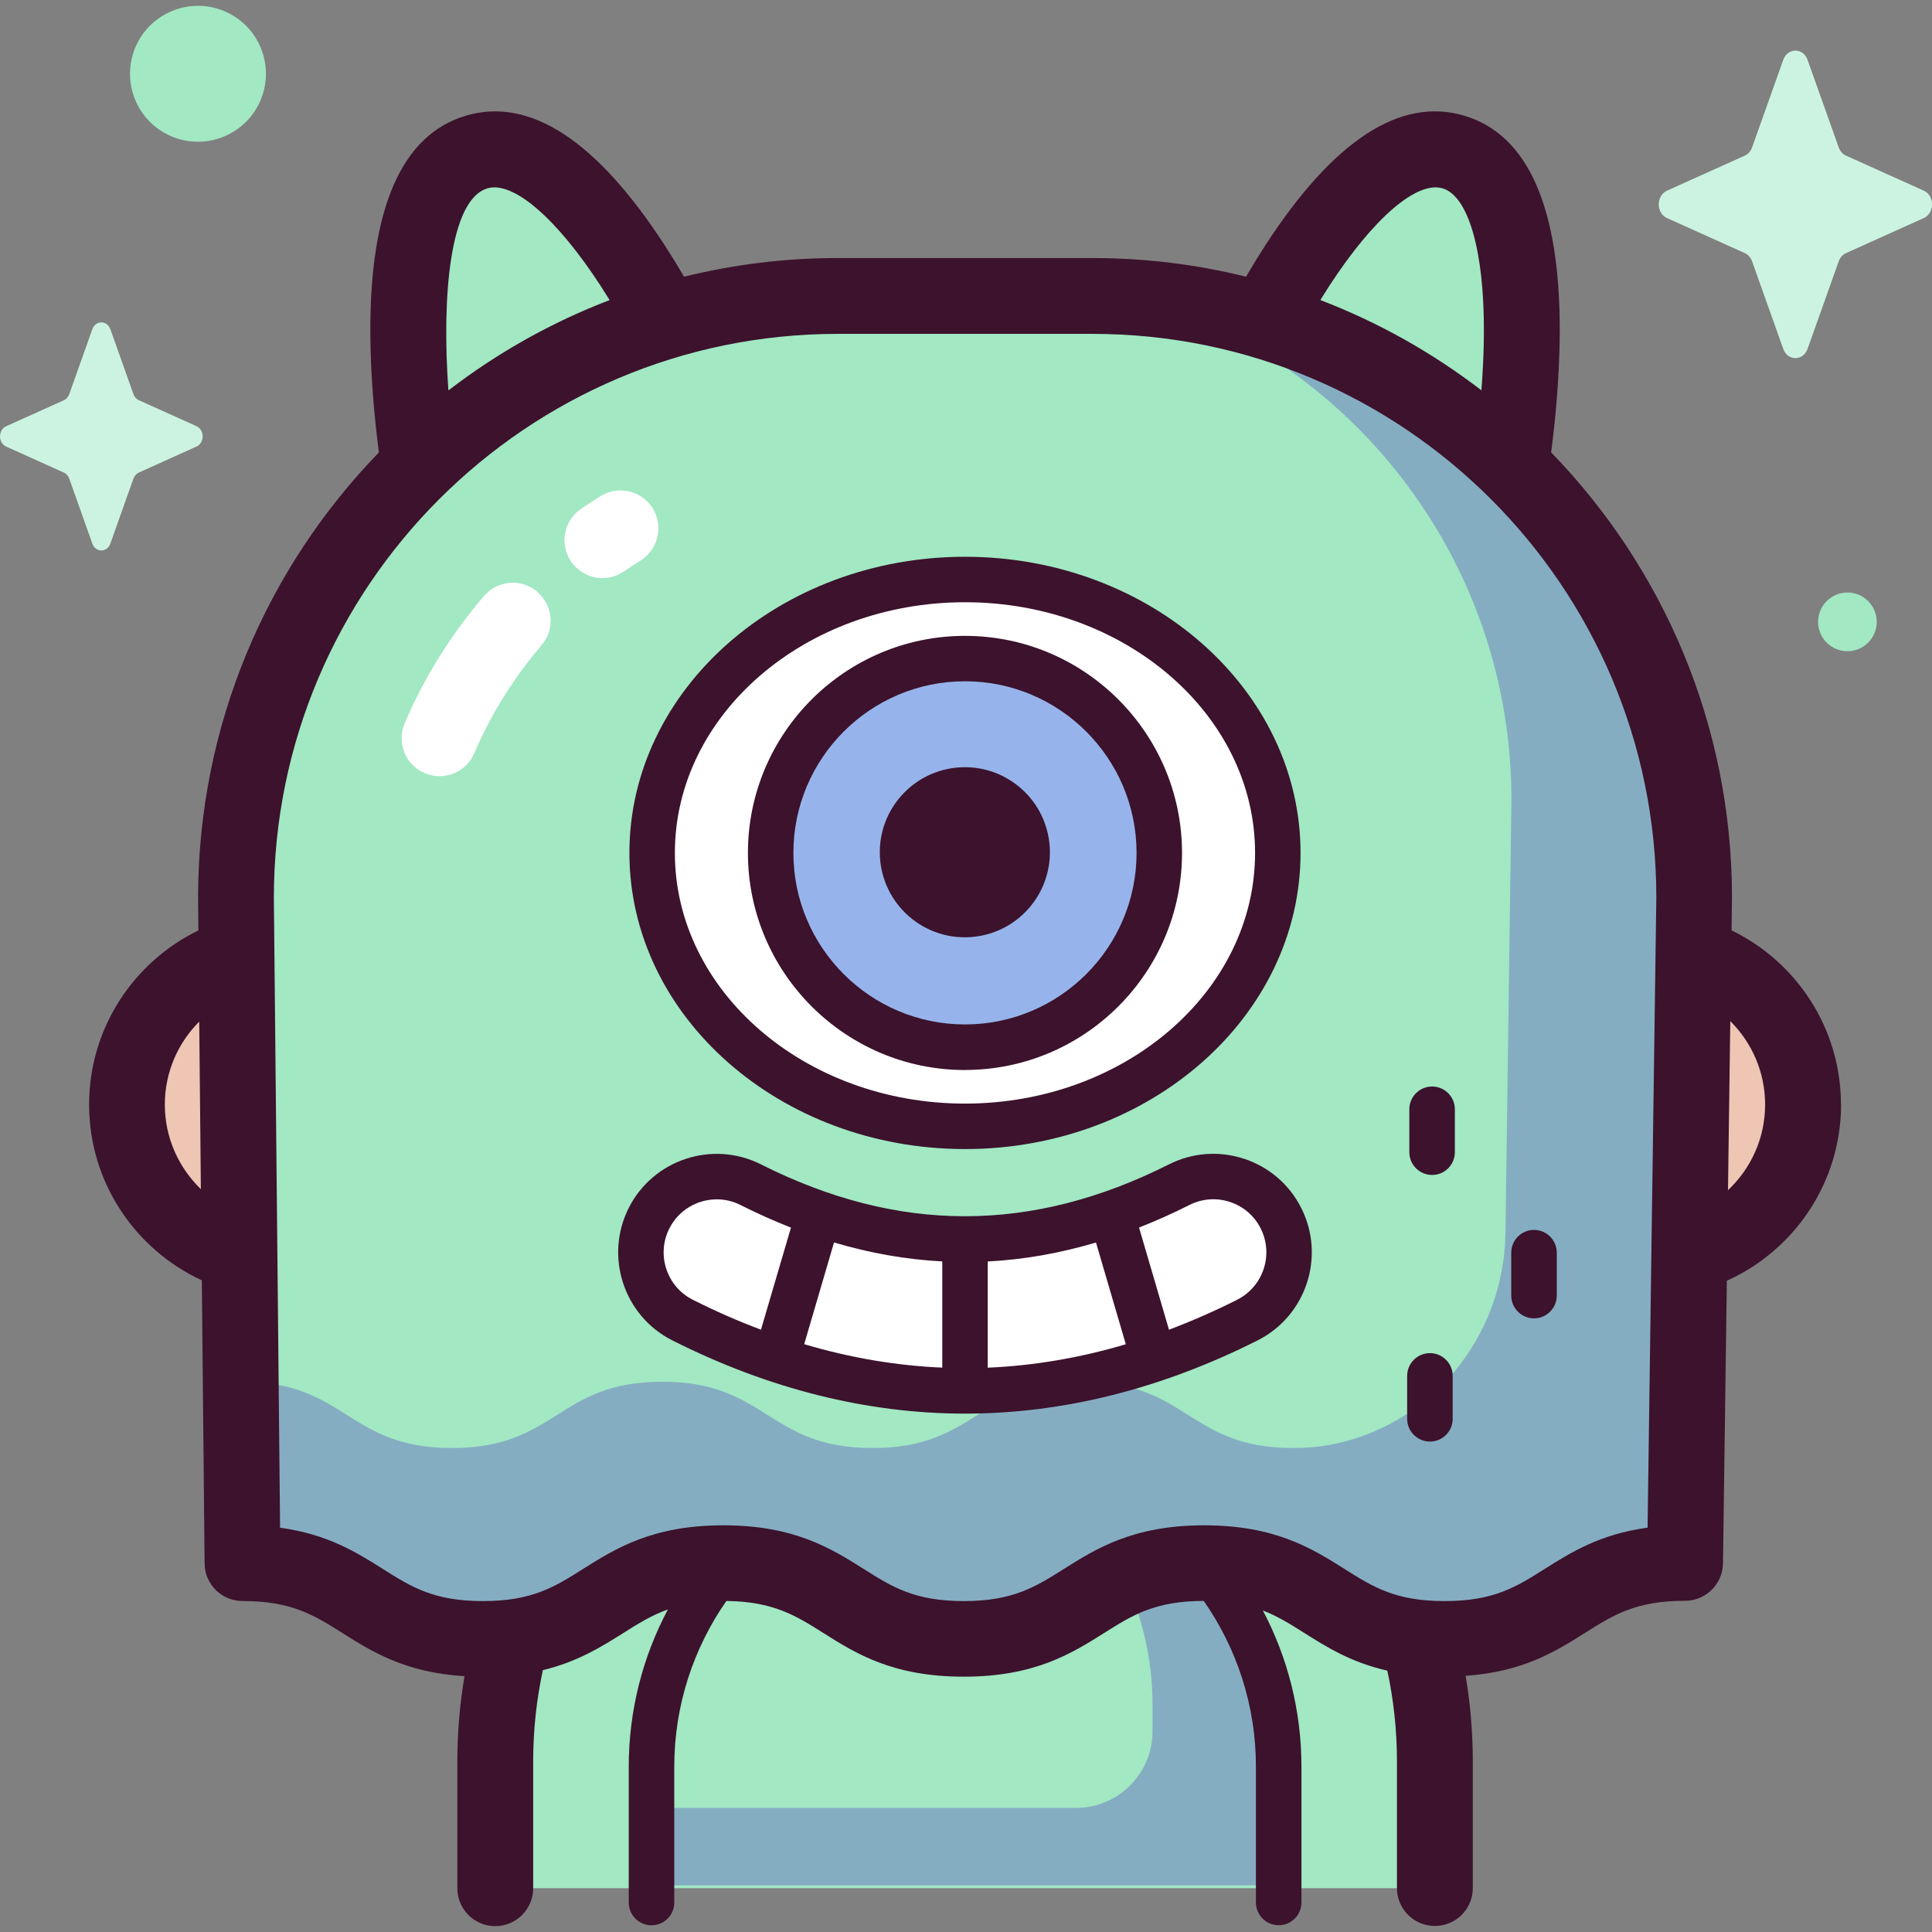 <!-- Generated by IcoMoon.io -->
<svg version="1.1" xmlns="http://www.w3.org/2000/svg" width="32" height="32" viewBox="0 0 32 32">
<rect x="0" y="0" width="32" height="32" fill="#808080" stroke="none"/>
<title>monster</title>
<path fill="#efc5b4" d="M29.495 16.939c0.749 1.211 0.374 2.8-0.837 3.548s-2.8 0.374-3.548-0.837c-0.749-1.211-0.374-2.8 0.837-3.548s2.8-0.374 3.548 0.837z"></path>
<path fill="#efc5b4" d="M6.049 16.119c1.204 0.759 1.565 2.349 0.807 3.553s-2.349 1.565-3.553 0.807c-1.204-0.759-1.565-2.349-0.807-3.553s2.349-1.565 3.553-0.807z"></path>
<path fill="#a1e8c3" d="M25.028 7.71c0.178-1.205 0.563-4.738-0.953-5.191-1.168-0.349-2.395 1.447-3.131 2.797-0.903-0.269-1.859-0.414-2.849-0.414h-4.222c-0.99 0-1.947 0.145-2.85 0.414-0.737-1.349-1.963-3.146-3.131-2.797-1.517 0.453-1.131 3.986-0.953 5.191-1.869 1.812-3.032 4.348-3.032 7.157l0.109 11.024c1.991 0 1.991 1.255 3.982 1.255 0.174 0 0.333-0.010 0.479-0.028-0.179 0.654-0.274 1.343-0.274 2.053v2.104h15.562v-2.104c0-0.709-0.095-1.396-0.273-2.049 0.134 0.014 0.278 0.023 0.435 0.023 1.991 0 1.991-1.255 3.982-1.255l0.151-11.024c0-2.809-1.162-5.345-3.032-7.157z"></path>
<path fill="#85adc2" d="M18.98 4.941c3.512 1.126 6.054 4.417 6.054 8.302l-0.099 7.184c-0.024 1.719-1.246 3.211-2.939 3.51-0.17 0.030-0.361 0.047-0.578 0.047-1.742 0-1.742-1.098-3.483-1.098s-1.742 1.098-3.483 1.098c-1.742 0-1.742-1.098-3.483-1.098s-1.742 1.098-3.483 1.098c-1.742 0-1.742-1.098-3.483-1.098l-0-0.028h-0.016l0.030 3.033c1.991 0 1.991 1.255 3.982 1.255s1.991-1.255 3.982-1.255c1.991 0 1.991 1.255 3.982 1.255 1.413 0 1.824-0.632 2.655-0.999 0.3 0.622 0.471 1.329 0.471 2.079v0.45c0 0.701-0.568 1.269-1.269 1.269h-7.029v1.283h10.388v-1.988c0-1.277-0.461-2.445-1.226-3.35 1.983 0.003 1.986 1.255 3.975 1.255 1.991 0 1.991-1.255 3.982-1.255l0.151-11.024c-0-5.205-3.991-9.478-9.080-9.926z"></path>
<path fill="#fff" d="M21.164 14.127c0 2.501-2.32 4.528-5.181 4.528s-5.181-2.027-5.181-4.528c0-2.501 2.32-4.528 5.181-4.528s5.181 2.027 5.181 4.528z"></path>
<path fill="#fff" d="M15.983 23.037c-1.563 0-3.125-0.391-4.677-1.173-0.619-0.312-0.868-1.067-0.556-1.686s1.067-0.868 1.686-0.556c2.387 1.203 4.708 1.203 7.096 0 0.619-0.312 1.374-0.063 1.686 0.556s0.063 1.374-0.556 1.686c-1.552 0.782-3.115 1.173-4.678 1.173z"></path>
<path fill="#96b4eb" d="M19.202 14.127c0 1.778-1.441 3.219-3.219 3.219s-3.219-1.441-3.219-3.219c0-1.778 1.441-3.219 3.219-3.219s3.219 1.441 3.219 3.219z"></path>
<path fill="#3c122c" d="M16.857 13.013c0.609 0.484 0.711 1.37 0.227 1.979s-1.37 0.711-1.979 0.227c-0.609-0.484-0.711-1.37-0.227-1.979s1.37-0.711 1.979-0.227z"></path>
<path fill="#ccf3e2" d="M29.939 0.992l0.516 1.45c0.022 0.062 0.066 0.111 0.121 0.136l1.288 0.58c0.182 0.082 0.182 0.372 0 0.454l-1.288 0.58c-0.055 0.025-0.099 0.074-0.121 0.136l-0.516 1.45c-0.073 0.205-0.33 0.205-0.403 0l-0.516-1.45c-0.022-0.062-0.066-0.111-0.121-0.136l-1.288-0.58c-0.182-0.082-0.182-0.372 0-0.454l1.288-0.58c0.055-0.025 0.099-0.074 0.121-0.136l0.516-1.45c0.073-0.205 0.33-0.205 0.403 0z"></path>
<path fill="#ccf3e2" d="M1.828 5.453l0.382 1.075c0.016 0.046 0.049 0.082 0.090 0.101l0.955 0.43c0.135 0.061 0.135 0.276 0 0.337l-0.955 0.431c-0.041 0.018-0.073 0.055-0.090 0.101l-0.382 1.075c-0.054 0.152-0.245 0.152-0.299 0l-0.382-1.075c-0.016-0.046-0.049-0.082-0.090-0.101l-0.955-0.43c-0.135-0.061-0.135-0.276 0-0.337l0.955-0.43c0.041-0.018 0.073-0.055 0.090-0.101l0.382-1.075c0.054-0.152 0.245-0.152 0.299-0z"></path>
<path fill="#a1e8c3" d="M3.712 0.183c0.574 0.239 0.845 0.899 0.606 1.472s-0.899 0.845-1.472 0.606c-0.574-0.239-0.845-0.899-0.606-1.472s0.899-0.845 1.472-0.606z"></path>
<path fill="#a1e8c3" d="M31.048 10.114c0.103 0.248-0.015 0.532-0.263 0.635s-0.532-0.015-0.635-0.263c-0.103-0.248 0.015-0.532 0.263-0.635s0.532 0.015 0.635 0.263z"></path>
<path fill="#3c122c" d="M30.492 18.295c0-1.268-0.741-2.366-1.812-2.885l0.007-0.534c0-0.003 0-0.006 0-0.009 0-2.864-1.143-5.465-2.995-7.374 0.066-0.509 0.138-1.225 0.142-1.969 0.011-2.077-0.52-3.29-1.579-3.607s-2.169 0.406-3.299 2.149c-0.112 0.173-0.218 0.346-0.318 0.517-0.815-0.202-1.667-0.309-2.543-0.309h-4.222c-0.877 0-1.728 0.108-2.543 0.309-0.1-0.171-0.206-0.344-0.318-0.517-1.13-1.742-2.24-2.465-3.299-2.149s-1.59 1.53-1.579 3.607c0.004 0.745 0.076 1.462 0.142 1.97-1.853 1.909-2.995 4.512-2.995 7.379l0.005 0.538c-1.070 0.519-1.81 1.616-1.81 2.884 0 1.29 0.766 2.403 1.867 2.911l0.046 4.691c0.003 0.344 0.283 0.621 0.628 0.621 0.814 0 1.186 0.234 1.656 0.531 0.49 0.309 1.041 0.654 2.021 0.714-0.078 0.458-0.119 0.928-0.119 1.408v2.104c0 0.347 0.281 0.628 0.628 0.628s0.628-0.281 0.628-0.628v-2.104c0-0.517 0.056-1.022 0.16-1.508 0.576-0.139 0.971-0.387 1.333-0.615 0.247-0.156 0.468-0.294 0.739-0.391-0.414 0.778-0.649 1.665-0.649 2.606v2.249c0 0.208 0.169 0.377 0.377 0.377s0.377-0.169 0.377-0.377v-2.249c0-1.020 0.32-1.966 0.863-2.746 0.779 0.010 1.146 0.24 1.606 0.53 0.538 0.34 1.149 0.724 2.326 0.724s1.787-0.385 2.326-0.724c0.469-0.296 0.84-0.529 1.649-0.531 0.544 0.78 0.864 1.726 0.864 2.746v2.249c0 0.208 0.169 0.377 0.377 0.377s0.377-0.169 0.377-0.377v-2.249c0-0.933-0.231-1.813-0.639-2.587 0.247 0.095 0.454 0.225 0.685 0.371 0.371 0.234 0.776 0.489 1.377 0.625 0.103 0.483 0.159 0.984 0.159 1.497v2.104c0 0.347 0.281 0.628 0.628 0.628s0.628-0.281 0.628-0.628v-2.104c0-0.481-0.041-0.952-0.119-1.411 0.955-0.067 1.496-0.407 1.979-0.712 0.471-0.297 0.842-0.531 1.656-0.531 0.343 0 0.623-0.276 0.628-0.619l0.064-4.682c1.114-0.502 1.892-1.623 1.892-2.922zM2.73 18.295c0-0.536 0.218-1.022 0.57-1.374l0.027 2.775c-0.367-0.355-0.597-0.851-0.597-1.401zM22.016 4.737c0.732-1.125 1.452-1.745 1.879-1.617s0.689 1.041 0.683 2.383c-0.001 0.33-0.018 0.658-0.041 0.962-0.806-0.619-1.703-1.126-2.668-1.495 0.048-0.078 0.097-0.155 0.147-0.233zM8.071 3.12c0.427-0.128 1.147 0.492 1.879 1.617 0.050 0.077 0.099 0.155 0.147 0.233-0.965 0.37-1.863 0.876-2.67 1.497-0.113-1.562 0.024-3.161 0.644-3.346zM27.289 25.303c-0.789 0.107-1.271 0.41-1.706 0.685-0.471 0.297-0.842 0.531-1.656 0.531s-1.186-0.234-1.656-0.531c-0.539-0.34-1.149-0.724-2.326-0.724s-1.787 0.385-2.326 0.724c-0.471 0.297-0.842 0.531-1.656 0.531s-1.186-0.234-1.656-0.531c-0.539-0.34-1.149-0.724-2.326-0.724s-1.787 0.385-2.326 0.724c-0.47 0.297-0.842 0.531-1.656 0.531s-1.186-0.234-1.656-0.531c-0.434-0.274-0.916-0.577-1.704-0.684l-0.103-10.436c0-5.149 4.189-9.338 9.338-9.338h4.222c5.147 0 9.336 4.187 9.338 9.334zM28.621 19.714l0.038-2.801c0.356 0.353 0.577 0.842 0.577 1.382 0 0.559-0.237 1.063-0.616 1.419z"></path>
<path fill="#fff" d="M8.902 9.803c-0.263-0.226-0.659-0.195-0.885 0.068-0.547 0.638-0.99 1.348-1.315 2.11-0.136 0.319 0.012 0.688 0.331 0.824 0.080 0.034 0.164 0.051 0.246 0.051 0.244 0 0.476-0.143 0.577-0.381 0.275-0.644 0.65-1.245 1.113-1.786 0.226-0.263 0.195-0.659-0.068-0.885z"></path>
<path fill="#fff" d="M10.608 9.284c0.295-0.183 0.385-0.569 0.203-0.864s-0.57-0.385-0.864-0.203c-0.109 0.068-0.219 0.139-0.325 0.212-0.286 0.196-0.358 0.587-0.162 0.873 0.122 0.177 0.318 0.273 0.518 0.273 0.122 0 0.246-0.036 0.355-0.11 0.090-0.062 0.183-0.123 0.276-0.18z"></path>
<path fill="#3c122c" d="M15.983 19.032c3.065 0 5.558-2.2 5.558-4.905s-2.493-4.905-5.558-4.905c-3.065 0-5.558 2.2-5.558 4.905s2.493 4.905 5.558 4.905zM15.983 9.975c2.649 0 4.805 1.863 4.805 4.152s-2.155 4.152-4.805 4.152-4.805-1.863-4.805-4.152c0-2.289 2.155-4.152 4.805-4.152z"></path>
<path fill="#3c122c" d="M20.607 19.194c-0.414-0.137-0.856-0.104-1.246 0.092-2.273 1.145-4.484 1.145-6.757 0-0.804-0.405-1.787-0.080-2.191 0.723s-0.081 1.787 0.723 2.192c1.598 0.805 3.228 1.213 4.847 1.213s3.249-0.408 4.847-1.213c0.804-0.405 1.128-1.388 0.723-2.192-0.196-0.389-0.532-0.679-0.946-0.816zM12.604 22.024c-0.378-0.142-0.754-0.307-1.129-0.496-0.433-0.218-0.607-0.747-0.389-1.18 0.154-0.306 0.464-0.483 0.786-0.483 0.133 0 0.268 0.030 0.394 0.094 0.279 0.141 0.557 0.265 0.835 0.374zM15.607 22.652c-0.761-0.032-1.525-0.162-2.287-0.388l0.494-1.685c0.599 0.178 1.197 0.283 1.793 0.314zM16.36 22.652v-1.758c0.597-0.031 1.194-0.136 1.793-0.314l0.494 1.685c-0.762 0.226-1.527 0.356-2.287 0.388zM20.491 21.528c-0.375 0.189-0.752 0.354-1.129 0.496l-0.496-1.692c0.278-0.109 0.556-0.233 0.835-0.374 0.21-0.106 0.448-0.123 0.671-0.050s0.404 0.23 0.509 0.439c0.218 0.433 0.043 0.962-0.389 1.18z"></path>
<path fill="#3c122c" d="M15.983 17.722c1.983 0 3.595-1.613 3.595-3.595s-1.613-3.595-3.595-3.595-3.595 1.613-3.595 3.595 1.613 3.596 3.595 3.596zM15.983 11.284c1.567 0 2.842 1.275 2.842 2.842s-1.275 2.842-2.842 2.842-2.842-1.275-2.842-2.842c0-1.567 1.275-2.842 2.842-2.842z"></path>
<path fill="#3c122c" d="M23.72 17.996c-0.208 0-0.377 0.169-0.377 0.377v0.711c0 0.208 0.169 0.377 0.377 0.377s0.377-0.169 0.377-0.377v-0.711c0-0.208-0.169-0.377-0.377-0.377z"></path>
<path fill="#3c122c" d="M25.408 21.836c0.208 0 0.377-0.169 0.377-0.377v-0.711c0-0.208-0.169-0.377-0.377-0.377s-0.377 0.169-0.377 0.377v0.711c0 0.208 0.169 0.377 0.377 0.377z"></path>
<path fill="#3c122c" d="M23.684 22.412c-0.208 0-0.377 0.169-0.377 0.377v0.711c0 0.208 0.169 0.377 0.377 0.377s0.377-0.169 0.377-0.377v-0.711c0-0.208-0.169-0.377-0.377-0.377z"></path>
</svg>
